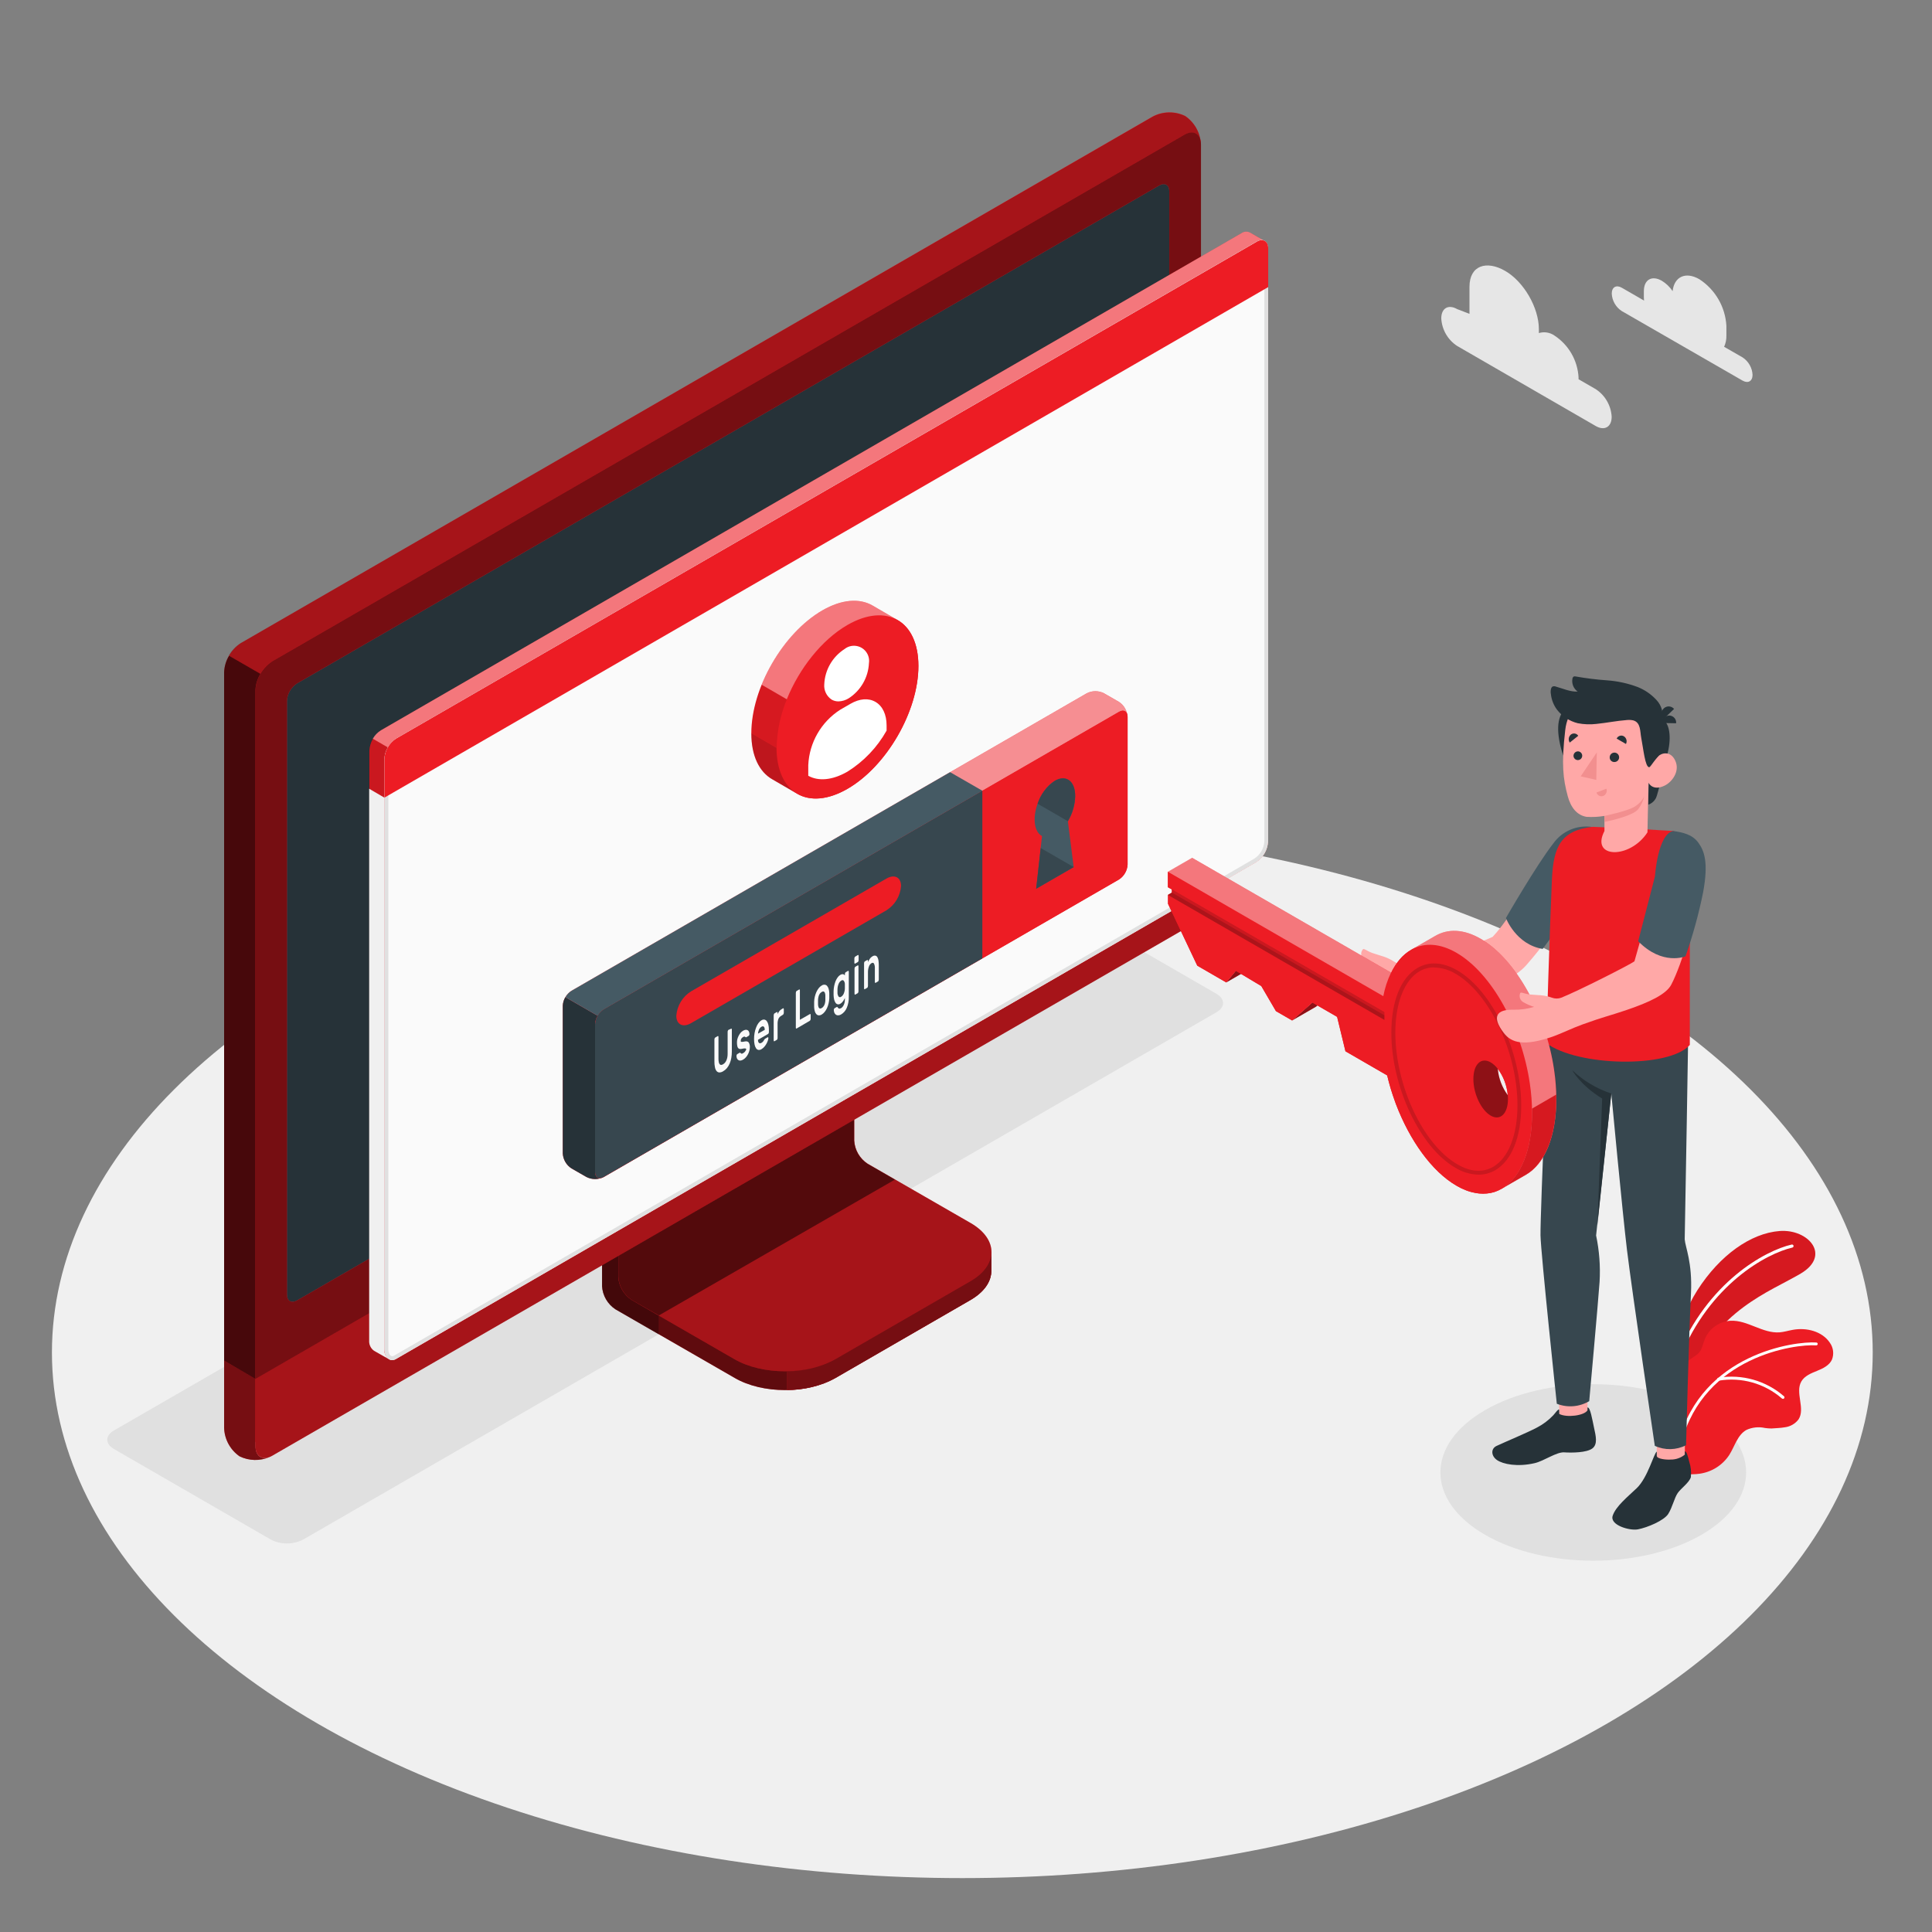 <svg viewBox="0 0 500 500" xmlns="http://www.w3.org/2000/svg" xmlns:xlink="http://www.w3.org/1999/xlink" overflow="hidden"><rect x="0" y="0" width="500" height="500" fill="#808080" stroke="none"/><g id="freepik--Floor--inject-151"><ellipse cx="249.05" cy="350.02" rx="235.61" ry="136.03" id="freepik--floor--inject-151" fill="#F0F0F0"/></g><g id="freepik--Shadow--inject-151"><path d="M384.36 397.22C368.91 388.3 368.91 373.84 384.36 364.92 399.81 356 424.86 356 440.31 364.92 455.76 373.84 455.76 388.3 440.31 397.22 424.86 406.14 399.81 406.14 384.36 397.22Z" id="freepik--shadow--inject-151" fill="#E0E0E0"/><path d="M70.12 398.46 29.48 375C27.19 373.68 27.19 371.53 29.48 370.21L265.87 233.73C268.476 232.41 271.554 232.41 274.16 233.73L314.81 257.19C317.1 258.51 317.1 260.66 314.81 261.98L78.42 398.46C75.811 399.781 72.729 399.781 70.12 398.46Z" id="freepik--shadow--inject-151" fill="#E0E0E0"/></g><g id="freepik--Device--inject-151"><g id="freepik--device--inject-151"><path d="M216.2 356.64 251.14 336.44C254.74 334.36 256.54 331.64 256.54 328.91 256.54 326.18 256.54 324.05 256.54 324.05L220.3 303.61C218.247 302.282 216.953 300.052 216.82 297.61L216.82 254.52 155.82 289.78 155.82 332.85C155.963 335.289 157.254 337.515 159.3 338.85L190.14 356.61C197.32 360.8 209 360.8 216.2 356.64Z" fill="#ED1C24"/><g opacity="0.6"><path d="M216.2 356.64 251.14 336.44C254.74 334.36 256.54 331.64 256.54 328.91 256.54 326.18 256.54 324.05 256.54 324.05L220.3 303.61C218.247 302.282 216.953 300.052 216.82 297.61L216.82 254.52 155.82 289.78 155.82 332.85C155.963 335.289 157.254 337.515 159.3 338.85L190.14 356.61C197.32 360.8 209 360.8 216.2 356.64Z"/></g><path d="M170.45 340.48 170.45 345.32 159.27 338.87C157.224 337.536 155.936 335.308 155.8 332.87L155.8 289.78 167.42 283.07C167.66 286.02 167.92 289.07 168.17 292.07L160 296.77 160 330.42C160.131 332.862 161.425 335.093 163.48 336.42Z" opacity="0.3"/><path d="M160 330.43C160.139 332.87 161.431 335.098 163.48 336.43L190.1 351.77C197.3 355.92 208.98 355.93 216.19 351.77L251.19 331.57C258.4 327.41 258.4 320.67 251.19 316.51L224.55 301.17C222.506 299.834 221.219 297.607 221.08 295.17L221.08 261.51 160.08 296.77Z" fill="#ED1C24"/><path d="M160 330.43C160.139 332.87 161.431 335.098 163.48 336.43L190.1 351.77C197.3 355.92 208.98 355.93 216.19 351.77L251.19 331.57C258.4 327.41 258.4 320.67 251.19 316.51L224.55 301.17C222.506 299.834 221.219 297.607 221.08 295.17L221.08 261.51 160.08 296.77Z" opacity="0.3"/><path d="M231.6 305.28 231.6 305.28 224.51 301.19C222.466 299.854 221.179 297.627 221.04 295.19L221.04 261.51 160.04 296.77 160.04 330.43C160.179 332.87 161.471 335.098 163.52 336.43L170.52 340.43Z" opacity="0.5"/><path d="M256.55 324.06 256.55 328.92C256.55 331.65 254.74 334.36 251.15 336.45L216.15 356.64C212.32 358.685 208.042 359.746 203.7 359.73L203.7 354.89C208.042 354.906 212.32 353.845 216.15 351.8L251.15 331.59C254.74 329.52 256.55 326.79 256.55 324.06Z" fill="#ED1C24"/><path d="M256.55 324.06 256.55 328.92C256.55 331.65 254.74 334.36 251.15 336.45L216.15 356.64C212.32 358.685 208.042 359.746 203.7 359.73L203.7 354.89C208.042 354.906 212.32 353.845 216.15 351.8L251.15 331.59C254.74 329.52 256.55 326.79 256.55 324.06Z" opacity="0.5"/><path d="M62 372.26C64.674 373.552 67.803 373.496 70.43 372.11L306.43 235.86C308.996 234.186 310.612 231.39 310.78 228.33L310.78 37.41C310.688 34.433 309.18 31.679 306.72 30 304.049 28.707 300.92 28.766 298.3 30.16L62.3 166.45C59.742 168.135 58.144 170.941 58 174L58 364.89C58.09 367.842 59.574 370.576 62 372.26Z" fill="#ED1C24"/><path d="M70.46 372.1 306.46 235.85C309.03 234.179 310.647 231.381 310.81 228.32L310.81 37.41C310.81 34.64 308.86 33.51 306.46 34.9L70.46 171.15C67.892 172.823 66.276 175.62 66.11 178.68L66.11 369.59C66.11 372.36 68.06 373.49 70.46 372.1Z" fill="#ED1C24"/><path d="M70.46 372.1 306.46 235.85C309.03 234.179 310.647 231.381 310.81 228.32L310.81 37.41C310.81 34.64 308.86 33.51 306.46 34.9L70.46 171.15C67.892 172.823 66.276 175.62 66.11 178.68L66.11 369.59C66.11 372.36 68.06 373.49 70.46 372.1Z" opacity="0.5"/><path d="M69.82 377.06C67.315 378.153 64.458 378.095 62 376.9 59.569 375.212 58.084 372.469 58 369.51L58 352.13 66.15 356.85 66.15 374.23C66.1 376.76 67.71 377.91 69.82 377.06Z" fill="#ED1C24"/><path d="M69.82 377.06C67.315 378.153 64.458 378.095 62 376.9 59.569 375.212 58.084 372.469 58 369.51L58 352.13 66.15 356.85 66.15 374.23C66.1 376.76 67.71 377.91 69.82 377.06Z" opacity="0.5"/><path d="M66.1 356.85 66.1 374.23C66.1 377 68.1 378.12 70.45 376.74L306.45 240.49C309.006 238.824 310.62 236.045 310.8 233L310.8 215.54Z" fill="#ED1C24"/><path d="M66.11 356.81 66.11 374.23C66.11 377 68.11 378.12 70.46 376.74L306.46 240.49C309.012 238.822 310.622 236.043 310.8 233L310.8 215.54Z" opacity="0.3"/><path d="M74.26 335 74.26 181.39C74.354 179.554 75.321 177.875 76.86 176.87L300 48C301.44 47.17 302.61 47.84 302.61 49.5L302.61 203.19C302.512 205.027 301.542 206.707 300 207.71L76.87 336.55C75.43 337.38 74.26 336.7 74.26 335Z" fill="#ED1C24"/><path d="M74.26 335 74.26 181.39C74.354 179.554 75.321 177.875 76.86 176.87L300 48C301.44 47.17 302.61 47.84 302.61 49.5L302.61 203.19C302.512 205.027 301.542 206.707 300 207.71L76.87 336.55C75.43 337.38 74.26 336.7 74.26 335Z" fill="#263238"/><path d="M188.45 291.73C186.041 293.297 184.525 295.92 184.37 298.79 184.37 301.39 186.2 302.45 188.45 301.15 190.862 299.581 192.378 296.953 192.53 294.08 192.53 291.48 190.7 290.43 188.45 291.73Z" fill="#ED1C24"/><path d="M67.39 174.38C66.615 175.683 66.172 177.156 66.1 178.67L66.1 356.85 58 352.13 58 174C58.053 172.481 58.493 171.001 59.28 169.7Z" opacity="0.7"/><path d="M310.76 36.69C310.45 34.45 308.64 33.69 306.45 34.9L70.45 171.15C69.17 171.95 68.114 173.061 67.38 174.38L59.22 169.67C59.959 168.352 61.018 167.241 62.3 166.44L298.3 30.2C300.924 28.806 304.055 28.747 306.73 30.04 308.973 31.568 310.443 33.994 310.76 36.69Z" opacity="0.3"/></g></g><g id="freepik--Window--inject-151"><g id="freepik--window--inject-151"><g id="freepik--window--inject-151"><g id="freepik--window--inject-151"><path d="M323.49 60.19C322.776 59.831 321.922 59.897 321.27 60.36L98.59 189C96.808 190.179 95.694 192.136 95.59 194.27L95.59 346.94C95.526 347.988 96.016 348.993 96.88 349.59 97.37 349.86 99.99 351.38 100.77 351.8 101.332 352.086 102.004 352.048 102.53 351.7L325.16 223.06C326.942 221.881 328.056 219.924 328.16 217.79L328.16 64.33C328.251 63.539 327.887 62.765 327.22 62.33 326.72 62 324.05 60.52 323.49 60.19Z" fill="#ED1C24"/><path d="M102.48 191.16 325.17 62.57C326.85 61.57 328.17 62.39 328.17 64.33L328.17 217.79C328.066 219.924 326.952 221.881 325.17 223.06L102.48 351.7C100.8 352.7 99.48 351.09 99.48 349.15L99.48 196.43C99.587 194.297 100.7 192.341 102.48 191.16Z" fill="#FAFAFA"/><path d="M326.53 63.15 326.53 63.15C327.12 63.15 327.21 63.89 327.21 64.33L327.21 217.79C327.101 219.577 326.156 221.207 324.66 222.19L102 350.83C101.851 350.927 101.678 350.982 101.5 350.99 100.94 350.99 100.5 350.13 100.5 349.15L100.5 196.43C100.598 194.645 101.522 193.007 103 192L325.67 63.43C325.928 63.264 326.224 63.167 326.53 63.15M326.53 62.15C326.048 62.17 325.58 62.315 325.17 62.57L102.48 191.16C100.7 192.341 99.587 194.297 99.48 196.43L99.48 349.15C99.48 350.69 100.34 351.99 101.48 351.99 101.833 351.983 102.178 351.883 102.48 351.7L325.16 223.06C326.942 221.881 328.056 219.924 328.16 217.79L328.16 64.33C328.16 62.95 327.48 62.15 326.48 62.15Z" fill="#E0E0E0"/><path d="M96.82 349.59C97.15 349.76 99.52 351.11 100.56 351.71 99.803 351.082 99.387 350.132 99.44 349.15L99.44 206.4 95.54 204.12 95.54 346.94C95.474 347.986 95.96 348.991 96.82 349.59Z" fill="#F0F0F0"/><path d="M328.21 64.3C328.21 62.38 326.84 61.6 325.21 62.57L102.48 191.16C100.7 192.341 99.587 194.297 99.48 196.43L99.48 206.43 328.21 74.3Z" fill="#ED1C24"/><g opacity="0.4"><path d="M325.17 62.57 102.48 191.15C101.586 191.714 100.85 192.495 100.34 193.42L96.47 191.17C96.979 190.277 97.709 189.53 98.59 189L321.27 60.36C321.92 59.894 322.774 59.824 323.49 60.18 324.03 60.52 326.56 61.95 327.21 62.3 326.527 62.047 325.763 62.148 325.17 62.57Z" fill="#FFFFFF"/></g><path d="M95.54 204.13 95.54 194.22C95.581 193.14 95.901 192.089 96.47 191.17L100.35 193.41C99.79 194.313 99.476 195.348 99.44 196.41L99.44 206.41Z" opacity="0.15"/></g></g><path d="M281.25 179.42 147.88 256.42C146.565 257.274 145.736 258.704 145.65 260.27L145.65 298.51C145.736 300.076 146.564 301.506 147.88 302.36L151.77 304.6C153.172 305.309 154.828 305.309 156.23 304.6L289.58 227.6C290.896 226.742 291.724 225.308 291.81 223.74L291.81 185.49C291.724 183.924 290.895 182.494 289.58 181.64L285.68 179.4C284.284 178.702 282.64 178.71 281.25 179.42Z" fill="#ED1C24"/><path d="M291.81 185.15C291.65 184 290.72 183.58 289.6 184.23L156.23 261.23C155.572 261.639 155.031 262.211 154.66 262.89L146.31 258.07C146.684 257.401 147.221 256.837 147.87 256.43L281.25 179.43C282.648 178.719 284.302 178.719 285.7 179.43L289.6 181.67C290.803 182.458 291.608 183.726 291.81 185.15Z" fill="#FFFFFF" opacity="0.5"/><path d="M155.85 304.79C154.529 305.31 153.05 305.245 151.78 304.61L147.88 302.37C146.567 301.514 145.739 300.085 145.65 298.52L145.65 260.28C145.68 259.499 145.907 258.739 146.31 258.07L154.66 262.89C154.254 263.551 154.027 264.305 154 265.08L154 303.33C154 304.6 154.8 305.19 155.85 304.79Z" fill="#263238"/><path d="M156.23 261.23 289.6 184.23C290.83 183.52 291.83 184.09 291.83 185.51L291.83 223.76C291.744 225.328 290.916 226.762 289.6 227.62L156.25 304.62C155.02 305.33 154.02 304.75 154.02 303.33L154.02 265.09C154.101 263.525 154.922 262.092 156.23 261.23Z" fill="#ED1C24"/><path d="M245.89 199.84 147.89 256.43C147.241 256.837 146.704 257.401 146.33 258.07L154.68 262.89C155.051 262.211 155.592 261.639 156.25 261.23L254.25 204.65Z" fill="#455A64"/><path d="M254.23 204.65 156.23 261.23C154.914 262.088 154.086 263.522 154 265.09L154 303.32C154 304.74 155 305.32 156.23 304.61L254.23 248.03Z" fill="#37474F"/><path d="M178.83 256.57 229.4 227.38C231.49 226.17 233.19 227.03 233.19 229.3 233 231.886 231.589 234.226 229.39 235.6L178.83 264.8C176.74 266.01 175.03 265.15 175.03 262.88 175.221 260.292 176.632 257.949 178.83 256.57Z" fill="#ED1C24"/><path d="M189.19 266.24C189.227 266.199 189.29 266.195 189.331 266.231 189.334 266.234 189.337 266.237 189.34 266.24 189.385 266.308 189.406 266.389 189.4 266.47L189.4 272.16C189.401 272.71 189.354 273.258 189.26 273.8 189.177 274.295 189.036 274.778 188.84 275.24 188.661 275.663 188.425 276.06 188.14 276.42 187.859 276.754 187.52 277.035 187.14 277.25 186.842 277.444 186.495 277.548 186.14 277.55 185.866 277.528 185.612 277.394 185.44 277.18 185.221 276.886 185.076 276.543 185.02 276.18 184.924 275.696 184.881 275.203 184.89 274.71L184.89 269.01C184.89 268.91 184.91 268.811 184.95 268.72 184.975 268.638 185.028 268.567 185.1 268.52L185.73 268.15C185.772 268.111 185.838 268.111 185.88 268.15 185.926 268.217 185.947 268.299 185.94 268.38L185.94 274C185.932 274.309 185.963 274.618 186.03 274.92 186.058 275.113 186.141 275.294 186.27 275.44 186.361 275.549 186.498 275.608 186.64 275.6 186.811 275.589 186.976 275.534 187.12 275.44 187.298 275.334 187.46 275.202 187.6 275.05 187.756 274.87 187.884 274.668 187.98 274.45 188.093 274.193 188.177 273.925 188.23 273.65 188.288 273.32 188.315 272.985 188.31 272.65L188.31 267.02C188.313 266.92 188.337 266.821 188.38 266.73 188.405 266.648 188.458 266.577 188.53 266.53Z" fill="#FAFAFA"/><path d="M193.11 271.62C193.115 271.547 193.098 271.473 193.06 271.41 193.012 271.357 192.941 271.331 192.87 271.34 192.747 271.323 192.623 271.323 192.5 271.34L191.92 271.45C191.733 271.497 191.537 271.497 191.35 271.45 191.203 271.403 191.076 271.308 190.99 271.18 190.892 271.018 190.828 270.838 190.8 270.65 190.702 270.114 190.702 269.566 190.8 269.03 190.875 268.723 190.982 268.425 191.12 268.14 191.257 267.856 191.425 267.588 191.62 267.34 191.809 267.104 192.04 266.904 192.3 266.75 192.51 266.622 192.746 266.54 192.99 266.51 193.167 266.492 193.346 266.53 193.5 266.62 193.647 266.709 193.762 266.842 193.83 267 193.911 267.187 193.955 267.387 193.96 267.59 193.97 267.691 193.949 267.792 193.9 267.88 193.875 267.962 193.822 268.033 193.75 268.08L193.15 268.43C193.094 268.462 193.026 268.462 192.97 268.43L192.84 268.33C192.788 268.289 192.726 268.265 192.66 268.26 192.531 268.274 192.408 268.319 192.3 268.39 192.143 268.485 192.004 268.607 191.89 268.75 191.769 268.907 191.705 269.101 191.71 269.3 191.696 269.376 191.696 269.454 191.71 269.53 191.749 269.587 191.811 269.624 191.88 269.63 191.989 269.648 192.101 269.648 192.21 269.63L192.77 269.53C193.24 269.44 193.56 269.53 193.77 269.79 193.991 270.161 194.092 270.59 194.06 271.02 194.057 271.317 194.017 271.613 193.94 271.9 193.861 272.212 193.747 272.514 193.6 272.8 193.453 273.096 193.268 273.372 193.05 273.62 192.843 273.863 192.596 274.069 192.32 274.23 192.1 274.371 191.85 274.456 191.59 274.48 191.402 274.487 191.217 274.434 191.06 274.33 190.906 274.225 190.787 274.075 190.72 273.9 190.639 273.71 190.598 273.506 190.6 273.3 190.591 273.196 190.612 273.092 190.66 273 190.685 272.918 190.738 272.847 190.81 272.8L191.41 272.45C191.49 272.45 191.55 272.4 191.59 272.45L191.72 272.59C191.774 272.65 191.849 272.686 191.93 272.69 192.071 272.691 192.208 272.645 192.32 272.56 192.501 272.458 192.663 272.326 192.8 272.17 192.868 272.088 192.925 271.997 192.97 271.9 193.041 271.821 193.089 271.724 193.11 271.62Z" fill="#FAFAFA"/><path d="M195.15 268.91C195.148 268.391 195.192 267.872 195.28 267.36 195.363 266.878 195.494 266.406 195.67 265.95 195.817 265.541 196.019 265.154 196.27 264.8 196.48 264.495 196.752 264.24 197.07 264.05 197.302 263.894 197.585 263.833 197.86 263.88 198.104 263.937 198.318 264.083 198.46 264.29 198.648 264.561 198.781 264.867 198.85 265.19 198.946 265.61 198.993 266.039 198.99 266.47L198.99 267.09C198.993 267.194 198.969 267.298 198.92 267.39 198.895 267.472 198.842 267.543 198.77 267.59L196.17 269.1C196.164 269.276 196.187 269.452 196.24 269.62 196.279 269.733 196.348 269.834 196.44 269.91 196.522 269.975 196.625 270.007 196.73 270 196.851 269.986 196.967 269.945 197.07 269.88 197.221 269.798 197.357 269.69 197.47 269.56 197.572 269.445 197.66 269.317 197.73 269.18 197.773 269.101 197.819 269.024 197.87 268.95 197.913 268.899 197.964 268.855 198.02 268.82L198.64 268.46C198.684 268.425 198.746 268.425 198.79 268.46 198.843 268.524 198.865 268.608 198.85 268.69 198.839 268.885 198.799 269.077 198.73 269.26 198.644 269.537 198.53 269.805 198.39 270.06 198.234 270.353 198.046 270.628 197.83 270.88 197.615 271.138 197.358 271.357 197.07 271.53 196.834 271.685 196.551 271.752 196.27 271.72 196.024 271.661 195.81 271.511 195.67 271.3 195.473 270.997 195.34 270.656 195.28 270.3 195.189 269.842 195.146 269.377 195.15 268.91ZM197.07 265.72C196.916 265.803 196.783 265.919 196.68 266.06 196.569 266.2 196.478 266.355 196.41 266.52 196.34 266.685 196.283 266.856 196.24 267.03 196.205 267.188 196.181 267.348 196.17 267.51L197.93 266.51C197.92 266.372 197.9 266.235 197.87 266.1 197.855 265.979 197.806 265.865 197.73 265.77 197.67 265.683 197.575 265.625 197.47 265.61 197.328 265.598 197.186 265.637 197.07 265.72Z" fill="#FAFAFA"/><path d="M202.13 262.93C201.827 263.103 201.588 263.37 201.45 263.69 201.294 264.112 201.223 264.561 201.24 265.01L201.24 268.62C201.241 268.723 201.221 268.825 201.18 268.92 201.156 269.002 201.102 269.073 201.03 269.12L200.44 269.46C200.403 269.501 200.34 269.505 200.299 269.469 200.296 269.466 200.293 269.463 200.29 269.46 200.245 269.392 200.224 269.311 200.23 269.23L200.23 262.76C200.231 262.657 200.251 262.555 200.29 262.46 200.318 262.379 200.37 262.309 200.44 262.26L201.03 261.92C201.072 261.881 201.138 261.881 201.18 261.92 201.226 261.983 201.248 262.062 201.24 262.14L201.24 262.46C201.359 262.192 201.507 261.937 201.68 261.7 201.838 261.481 202.043 261.3 202.28 261.17L202.64 260.96C202.679 260.922 202.741 260.922 202.78 260.96 202.828 261.027 202.853 261.108 202.85 261.19L202.85 262.1C202.848 262.204 202.824 262.306 202.78 262.4 202.755 262.479 202.706 262.549 202.64 262.6Z" fill="#FAFAFA"/><path d="M209.59 262.45C209.627 262.409 209.69 262.405 209.731 262.441 209.734 262.444 209.737 262.447 209.74 262.45 209.785 262.518 209.806 262.599 209.8 262.68L209.8 263.68C209.799 263.783 209.779 263.885 209.74 263.98 209.706 264.054 209.654 264.119 209.59 264.17L206.17 266.17C206.128 266.209 206.062 266.209 206.02 266.17 205.975 266.106 205.954 266.028 205.96 265.95L205.96 256.95C205.961 256.847 205.981 256.745 206.02 256.65 206.048 256.572 206.101 256.505 206.17 256.46L206.8 256.09C206.842 256.051 206.908 256.051 206.95 256.09 206.995 256.154 207.016 256.232 207.01 256.31L207.01 263.92Z" fill="#FAFAFA"/><path d="M212.66 255.05C212.885 254.894 213.157 254.82 213.43 254.84 213.664 254.858 213.882 254.966 214.04 255.14 214.226 255.354 214.363 255.607 214.44 255.88 214.547 256.234 214.607 256.6 214.62 256.97 214.62 257.05 214.62 257.16 214.62 257.29L214.62 258.06C214.62 258.18 214.62 258.29 214.62 258.38 214.6 258.815 214.54 259.247 214.44 259.67 214.348 260.082 214.214 260.485 214.04 260.87 213.882 261.229 213.676 261.565 213.43 261.87 213.219 262.146 212.958 262.381 212.66 262.56 212.429 262.71 212.156 262.784 211.88 262.77 211.649 262.75 211.435 262.643 211.28 262.47 211.088 262.264 210.951 262.013 210.88 261.74 210.773 261.386 210.713 261.02 210.7 260.65 210.7 260.57 210.7 260.47 210.7 260.34L210.7 259.57C210.7 259.44 210.7 259.33 210.7 259.25 210.712 258.812 210.769 258.376 210.87 257.95 210.967 257.534 211.105 257.129 211.28 256.74 211.439 256.384 211.64 256.048 211.88 255.74 212.092 255.461 212.357 255.226 212.66 255.05ZM213.6 257.63C213.6 257.409 213.562 257.189 213.49 256.98 213.453 256.853 213.376 256.74 213.27 256.66 213.185 256.603 213.082 256.578 212.98 256.59 212.866 256.612 212.757 256.656 212.66 256.72 212.542 256.784 212.435 256.865 212.34 256.96 212.225 257.079 212.128 257.214 212.05 257.36 211.95 257.542 211.875 257.737 211.83 257.94 211.764 258.195 211.724 258.457 211.71 258.72 211.71 258.8 211.71 258.89 211.71 259L211.71 259.71C211.71 259.82 211.71 259.91 211.71 259.97 211.719 260.191 211.76 260.41 211.83 260.62 211.867 260.748 211.944 260.86 212.05 260.94 212.134 261 212.239 261.021 212.34 261 212.453 260.981 212.562 260.94 212.66 260.88 212.776 260.813 212.883 260.733 212.98 260.64 213.092 260.518 213.189 260.384 213.27 260.24 213.366 260.056 213.44 259.861 213.49 259.66 213.555 259.405 213.592 259.143 213.6 258.88 213.606 258.787 213.606 258.693 213.6 258.6L213.6 257.9C213.606 257.81 213.606 257.72 213.6 257.63Z" fill="#FAFAFA"/><path d="M217.68 260.9C217.808 260.822 217.923 260.724 218.02 260.61 218.14 260.469 218.244 260.315 218.33 260.15 218.429 259.949 218.506 259.738 218.56 259.52 218.621 259.275 218.652 259.023 218.65 258.77L218.65 258.26C218.65 258.36 218.55 258.48 218.48 258.62 218.411 258.766 218.331 258.907 218.24 259.04 218.136 259.181 218.022 259.314 217.9 259.44 217.775 259.572 217.63 259.683 217.47 259.77 217.262 259.912 217.006 259.962 216.76 259.91 216.538 259.84 216.347 259.695 216.22 259.5 216.057 259.242 215.939 258.958 215.87 258.66 215.785 258.282 215.738 257.897 215.73 257.51 215.73 257.38 215.73 257.22 215.73 257.03 215.73 256.84 215.73 256.68 215.73 256.54 215.742 256.1 215.789 255.662 215.87 255.23 215.952 254.804 216.069 254.386 216.22 253.98 216.361 253.627 216.543 253.292 216.76 252.98 216.944 252.704 217.187 252.472 217.47 252.3 217.603 252.22 217.748 252.163 217.9 252.13 218.012 252.109 218.128 252.109 218.24 252.13 218.329 252.155 218.411 252.199 218.48 252.26 218.544 252.309 218.601 252.366 218.65 252.43L218.65 252.11C218.651 252.007 218.671 251.905 218.71 251.81 218.738 251.732 218.791 251.665 218.86 251.62L219.45 251.27C219.492 251.231 219.558 251.231 219.6 251.27 219.648 251.337 219.673 251.418 219.67 251.5L219.67 258C219.697 258.974 219.516 259.942 219.14 260.84 218.845 261.546 218.334 262.141 217.68 262.54 217.457 262.678 217.202 262.758 216.94 262.77 216.733 262.783 216.526 262.73 216.35 262.62 216.181 262.493 216.044 262.329 215.95 262.14 215.852 261.912 215.798 261.668 215.79 261.42 215.781 261.316 215.801 261.212 215.85 261.12 215.874 261.038 215.928 260.967 216 260.92L216.53 260.62C216.579 260.568 216.661 260.565 216.714 260.614 216.716 260.616 216.718 260.618 216.72 260.62 216.769 260.672 216.813 260.729 216.85 260.79 216.911 260.897 217.011 260.976 217.13 261.01 217.25 261.1 217.43 261 217.68 260.9ZM216.74 256.05C216.74 256.317 216.74 256.577 216.74 256.83 216.711 257.229 216.825 257.626 217.06 257.95 217.244 258.109 217.516 258.109 217.7 257.95 217.99 257.761 218.217 257.489 218.35 257.17 218.532 256.753 218.634 256.305 218.65 255.85 218.65 255.7 218.65 255.52 218.65 255.31 218.65 255.1 218.65 254.92 218.65 254.79 218.67 254.432 218.564 254.078 218.35 253.79 218.166 253.621 217.884 253.621 217.7 253.79 217.415 253.978 217.193 254.246 217.06 254.56 216.855 255.03 216.746 255.537 216.74 256.05Z" fill="#FAFAFA"/><path d="M222 247.17C222.041 247.136 222.099 247.136 222.14 247.17 222.192 247.235 222.217 247.317 222.21 247.4L222.21 248.49C222.211 248.594 222.187 248.697 222.14 248.79 222.112 248.865 222.063 248.931 222 248.98L221.33 249.37C221.293 249.411 221.23 249.415 221.189 249.379 221.186 249.376 221.183 249.373 221.18 249.37 221.127 249.31 221.102 249.23 221.11 249.15L221.11 248.06C221.109 247.956 221.133 247.853 221.18 247.76 221.208 247.682 221.261 247.615 221.33 247.57ZM222.17 256.56C222.17 256.66 222.15 256.759 222.11 256.85 222.078 256.929 222.026 256.997 221.96 257.05L221.36 257.39C221.329 257.429 221.272 257.435 221.233 257.403 221.228 257.399 221.224 257.395 221.22 257.39 221.168 257.325 221.143 257.243 221.15 257.16L221.15 250.69C221.149 250.586 221.173 250.483 221.22 250.39 221.248 250.312 221.297 250.243 221.36 250.19L221.96 249.85C222.002 249.811 222.068 249.811 222.11 249.85 222.155 249.914 222.176 249.992 222.17 250.07Z" fill="#FAFAFA"/><path d="M227.43 253.51C227.429 253.613 227.409 253.715 227.37 253.81 227.342 253.888 227.289 253.955 227.22 254L226.62 254.35C226.581 254.388 226.519 254.388 226.48 254.35 226.428 254.285 226.403 254.203 226.41 254.12L226.41 250.6C226.441 250.185 226.365 249.768 226.19 249.39 226.05 249.14 225.83 249.1 225.52 249.28 225.211 249.488 224.982 249.795 224.87 250.15 224.703 250.622 224.622 251.12 224.63 251.62L224.63 255.15C224.629 255.253 224.609 255.355 224.57 255.45 224.546 255.532 224.492 255.603 224.42 255.65L223.83 255.99C223.793 256.031 223.73 256.035 223.689 255.999 223.686 255.996 223.683 255.993 223.68 255.99 223.634 255.927 223.612 255.848 223.62 255.77L223.62 249.3C223.619 249.197 223.639 249.095 223.68 249 223.704 248.918 223.758 248.847 223.83 248.8L224.42 248.46C224.457 248.419 224.52 248.415 224.561 248.451 224.564 248.454 224.567 248.457 224.57 248.46 224.615 248.528 224.636 248.609 224.63 248.69L224.63 249C224.762 248.695 224.922 248.404 225.11 248.13 225.275 247.878 225.498 247.668 225.76 247.52 225.988 247.354 226.271 247.282 226.55 247.32 226.774 247.376 226.963 247.525 227.07 247.73 227.215 248.001 227.31 248.295 227.35 248.6 227.403 248.998 227.43 249.399 227.43 249.8Z" fill="#FAFAFA"/><path d="M277.87 224.4 268.16 230 269.67 216.38C268.5 215.76 267.76 214.25 267.76 212.08 267.76 208.21 270.12 203.72 273.02 202.08 275.92 200.44 278.27 202.18 278.27 206.08 278.21 208.375 277.555 210.614 276.37 212.58Z" fill="#455A64"/><path d="M277.88 224.4 269.33 219.47 268.16 230.01 277.88 224.4Z" fill="#37474F"/><path d="M273 202.05C270.885 203.479 269.309 205.573 268.52 208L276.35 212.52 276.35 212.52C277.535 210.554 278.19 208.315 278.25 206.02 278.27 202.15 275.92 200.38 273 202.05Z" fill="#37474F"/><path d="M225.8 156.7C222.47 154.78 217.88 155.05 212.8 157.98 202.66 163.84 194.44 178.07 194.44 189.78 194.44 195.66 196.52 199.78 199.86 201.68L206.33 205.44C209.65 207.36 214.24 207.08 219.33 204.15 229.47 198.3 237.69 184.06 237.69 172.35 237.69 166.5 235.63 162.35 232.31 160.48" fill="#ED1C24"/><path d="M219.32 161.75C209.18 167.61 200.96 181.85 200.96 193.55 200.96 205.25 209.18 210.01 219.32 204.15 229.46 198.29 237.69 184.06 237.68 172.35 237.67 160.64 229.45 155.9 219.32 161.75Z" fill="#ED1C24"/><path d="M229.45 187.73 229.45 189.07C227.021 193.406 223.537 197.059 219.32 199.69 215.37 201.96 211.8 202.21 209.18 200.76L209.18 198C209.452 192.173 212.531 186.84 217.44 183.69L220.11 182.15C222.47 180.79 224.77 180.61 226.57 181.66 228.37 182.71 229.45 184.92 229.45 187.73Z" fill="#ED1C24"/><path d="M225.8 156.7 232.3 160.48C228.98 158.55 224.39 158.82 219.3 161.75 212.66 165.59 206.84 173.02 203.62 180.98L197.11 177.21C200.34 169.21 206.11 161.82 212.79 157.98 217.89 155.06 222.48 154.78 225.8 156.7Z" fill="#FFFFFF" opacity="0.4"/><path d="M206.1 205.29 199.87 201.68C196.53 199.78 194.45 195.68 194.45 189.78L200.96 193.56C201 199.26 202.92 203.32 206.1 205.29Z" opacity="0.2"/><path d="M197.13 177.21 203.64 180.98C201.972 184.965 201.076 189.231 201 193.55L201 193.55 194.49 189.77C194.57 185.454 195.466 181.193 197.13 177.21Z" opacity="0.1"/><path d="M217 181.52C216.38 181.527 215.769 181.368 215.23 181.06 213.907 180.178 213.174 178.643 213.32 177.06 213.492 173.363 215.445 169.979 218.56 167.98L218.56 167.98C220.252 166.629 222.718 166.906 224.069 168.598 224.753 169.454 225.047 170.557 224.88 171.64 224.705 175.336 222.752 178.719 219.64 180.72 218.846 181.215 217.935 181.492 217 181.52Z" fill="#FFFFFF"/><path d="M226.57 181.65C224.77 180.6 222.47 180.78 220.11 182.14L217.44 183.68C212.528 186.832 209.449 192.17 209.18 198L209.18 200.77C211.8 202.22 215.37 201.97 219.32 199.7 223.537 197.069 227.021 193.416 229.45 189.08L229.45 187.74C229.45 184.92 228.41 182.71 226.57 181.65Z" fill="#FFFFFF"/></g></g><g id="freepik--Plants--inject-151"><g id="freepik--plants--inject-151"><path d="M432.15 354.65C432.15 354.65 433.48 342.97 439.29 333.9 445.1 324.83 453.08 319.18 460.53 318.59 467.98 318 474 324.86 466.03 329.59 458.06 334.32 443.9 339.1 437.38 356.7Z" fill="#ED1C24"/><path d="M432.15 354.65C432.15 354.65 433.48 342.97 439.29 333.9 445.1 324.83 453.08 319.18 460.53 318.59 467.98 318 474 324.86 466.03 329.59 458.06 334.32 443.9 339.1 437.38 356.7Z" opacity="0.1"/><path d="M434.34 351.61 434.26 351.61C434.056 351.527 433.958 351.294 434.04 351.09 441.9 331.74 456.86 323.65 463.68 322.09 463.895 322.04 464.11 322.175 464.16 322.39 464.21 322.605 464.075 322.82 463.86 322.87 457.18 324.41 442.51 332.35 434.78 351.4 434.701 351.564 434.518 351.652 434.34 351.61Z" fill="#FFFFFF"/><path d="M474.12 351.84C473.45 353.36 471.79 354.16 470.25 354.78 468.71 355.4 467.03 356.07 466.19 357.51 464.51 360.41 467.27 364.51 465.47 367.32 464.614 368.463 463.328 369.207 461.91 369.38 460.76 369.59 459.59 369.59 458.43 369.69 457.874 369.683 457.32 369.639 456.77 369.56 455.154 369.199 453.464 369.379 451.96 370.07 449.65 371.37 448.96 374.28 447.54 376.53 445.784 379.211 442.947 380.993 439.77 381.41 438.77 381.54 436.77 381.73 435.77 381.14 435.692 381.102 435.618 381.055 435.55 381L435.55 381C435.4 380.84 435.22 380.63 435.14 380.52 435.135 380.497 435.135 380.473 435.14 380.45 434.73 378.94 435.4 377.38 435.43 375.82L435.43 375.54C435.36 373.73 435.31 371.93 435.27 370.13 435.183 366.797 435.15 363.463 435.17 360.13 435.17 357.97 434.93 355.61 435.85 353.58 436.85 351.34 439.37 351.29 440.32 349.1 440.7 348.22 440.9 347.29 441.27 346.4 442.436 343.762 444.972 341.993 447.85 341.81 452.24 341.59 456.17 345.14 460.56 344.81 461.69 344.72 462.8 344.37 463.92 344.17 467.47 343.5 471.58 344.51 473.58 347.52 474.471 348.779 474.674 350.4 474.12 351.84Z" fill="#ED1C24"/><path d="M434.7 373.52 434.7 373.52C434.503 373.462 434.388 373.258 434.44 373.06 440.5 350.32 464.44 347.06 470.07 347.44 470.274 347.45 470.431 347.624 470.421 347.828 470.421 347.832 470.42 347.836 470.42 347.84 470.399 348.042 470.223 348.192 470.02 348.18 464.53 347.79 441.09 351 435.16 373.26 435.102 373.457 434.898 373.572 434.7 373.52Z" fill="#FFFFFF"/><path d="M461.33 362C461.254 361.989 461.184 361.954 461.13 361.9 456.649 358.016 450.669 356.333 444.82 357.31 444.618 357.329 444.436 357.19 444.4 356.99 444.37 356.786 444.507 356.596 444.71 356.56 450.811 355.545 457.046 357.309 461.71 361.37 461.856 361.513 461.859 361.747 461.717 361.893 461.715 361.896 461.712 361.898 461.71 361.9 461.617 362.011 461.465 362.051 461.33 362Z" fill="#FFFFFF"/></g></g><g id="freepik--Clouds--inject-151"><g id="freepik--clouds--inject-151"><path d="M377.12 80 380.3 81.22 380.3 74.22C380.3 68.66 384.73 67.33 389.54 70.11L389.54 70.11C394.36 72.89 398.26 79.64 398.26 85.2L398.26 86.2C399.618 85.785 401.091 86.013 402.26 86.82L402.26 86.82C405.965 89.236 408.294 93.274 408.53 97.69L408.53 98.15 412.97 100.71C415.406 102.3 416.94 104.955 417.1 107.86 417.1 110.5 415.25 111.57 412.97 110.25L377.12 89.54C374.682 87.953 373.15 85.295 373 82.39 373 79.76 374.83 78.69 377.12 80Z" fill="#E6E6E6"/><path d="M419.71 74.46 425.48 77.79C425.448 77.538 425.432 77.284 425.43 77.03L425.43 75.36C425.43 72.36 427.51 71.18 430.09 72.67 431.199 73.349 432.147 74.26 432.87 75.34 433.29 71.6 436.23 70.21 439.79 72.26 443.916 74.945 446.516 79.435 446.79 84.35L446.79 86.85C446.816 87.849 446.614 88.841 446.2 89.75L451 92.51C452.517 93.516 453.467 95.182 453.56 97 453.56 98.65 452.4 99.32 450.97 98.5L419.71 80.5C418.176 79.501 417.214 77.828 417.12 76 417.12 74.31 418.28 73.64 419.71 74.46Z" fill="#E6E6E6"/></g></g><g id="freepik--Character--inject-151"><g id="freepik--character--inject-151"><path d="M397.37 226.23C393.17 233.33 389.13 239.5 386.29 242.46 380.9 244.96 368.24 248.82 363.29 249.46 362.421 249.571 361.54 249.365 360.81 248.88 358.86 247.6 357.35 247.39 355.3 246.68 353.69 246.13 353.01 245.36 352.71 245.68 352.065 246.435 352.141 247.567 352.88 248.23 353.649 248.961 354.502 249.599 355.42 250.13 353.224 250.675 350.934 250.716 348.72 250.25 344.43 249.12 342.41 251.18 345.31 255.84 346.31 257.5 350.43 260.17 358.71 259.45 361.664 259.291 364.606 258.957 367.52 258.45 375.46 256.75 384.29 255.11 389.72 253.45 391.74 252.656 393.548 251.403 395 249.79 404.13 239.38 407.16 231.96 411.16 225.22L410.82 214.22C404.34 214 400.88 220.29 397.37 226.23Z" fill="#FFA8A7"/><path d="M411.93 214C408.1 213.462 404.288 215.091 402.03 218.23 397.59 223.92 389.73 237.58 389.73 237.58 389.73 237.58 392.3 244.43 399.24 245.58L410.39 230.52C410.39 230.52 415.67 220.06 411.93 214Z" fill="#455A64"/><rect x="428.77" y="367.54" width="7.27" height="12.96" fill="#FFA8A7"/><path d="M410.84 366.85 403.58 367.11 403.21 353.39 410.84 353.13 410.84 366.85Z" fill="#FFA8A7"/><path d="M437.06 255.35C437.06 262.57 436 320.74 436 320.74 436.16 322.82 438 326.66 437.63 334.65 437.08 345.5 436.35 374.02 436.35 374.02 433.821 375.314 430.838 375.373 428.26 374.18 428.26 374.18 422.36 334.18 421.06 323.47 419.92 314.08 417 283 417 283L413.07 319.74C413.903 323.682 414.206 327.718 413.97 331.74 413.63 336.74 411.29 362.62 411.29 362.62 408.745 364.121 405.651 364.368 402.9 363.29 402.9 363.29 398.76 324.29 398.68 319.71 398.58 314.51 401.1 255.29 401.1 255.29Z" fill="#37474F"/><path d="M428.77 376.76 428.77 375.68C428.07 375.99 426.46 382.41 423.57 385.15 421.28 387.33 418.16 389.84 417.36 392.27 416.56 394.7 421.71 396.19 423.86 395.8 426.34 395.34 430.66 393.51 431.74 391.8 432.82 390.09 433.33 387.61 434.21 386.37 435.09 385.13 437.12 383.75 437.59 382.31 437.737 380.963 437.597 379.6 437.18 378.31 436.84 376.97 436.48 375.5 436.04 375.63L436.04 376.45C435.015 377.291 433.726 377.745 432.4 377.73 431.34 377.82 428.76 377.6 428.77 376.76Z" fill="#263238"/><path d="M403.5 364.77C403.12 364.77 402.81 365.34 401.98 366.28 400.746 367.578 399.302 368.66 397.71 369.48 394.99 370.9 389.71 373.08 387.3 374.21 385.8 374.91 385.87 376.79 387.42 377.86 388.97 378.93 392.7 379.7 397.18 378.66 399.62 378.09 402.8 375.74 404.82 375.87 406.84 376 410.59 375.96 412.08 374.87 413.57 373.78 412.97 371.52 412.55 369.57 412.09 367.43 411.55 364.1 410.84 364.25L410.84 365C409.97 366.38 405.46 366.94 403.54 365.93Z" fill="#263238"/><path d="M417 283C413.218 281.762 409.761 279.695 406.88 276.95 406.88 276.95 408.88 280.76 414.64 284.31L413.4 317.12Z" fill="#263238"/><path d="M433 215.06C433 215.06 439 216.44 438.57 227.28L437.32 244.53 437.32 270.43C431.98 276.49 408.32 276.05 400.17 269.95 400.17 269.95 401.09 239.3 401.64 227.5 402.03 219.12 403.96 214.9 412.2 213.98L422.33 214.42Z" fill="#ED1C24"/><path d="M425.36 192.54C425.504 198.613 420.698 203.654 414.625 203.798 414.596 203.799 414.568 203.8 414.54 203.8 408.54 203.8 405.02 198.62 403.72 192.54 401.32 181.41 408.56 181.27 414.54 181.27 420.639 181.396 425.483 186.441 425.36 192.54Z" fill="#263238"/><path d="M430.88 197.09C430.88 197.09 429.22 205.21 428.55 206.55 428.129 207.356 427.412 207.969 426.55 208.26L426.67 202.55Z" fill="#263238"/><path d="M428.79 185.46C428.79 185.46 429.98 185.16 431.25 187.14 432.33 188.83 432.58 192.63 430.88 197.14L427.75 197.52Z" fill="#263238"/><path d="M429.94 187.11 433.78 187.18C433.885 186.186 433.165 185.295 432.171 185.189 432.124 185.184 432.077 185.181 432.03 185.18 430.943 185.196 430.042 186.028 429.94 187.11Z" fill="#263238"/><path d="M430.41 186.2 433.25 183.47C432.596 182.699 431.441 182.604 430.671 183.258 430.632 183.29 430.595 183.324 430.56 183.36 429.779 184.124 429.714 185.358 430.41 186.2Z" fill="#263238"/><path d="M426.81 197.47C427.44 197.86 428.33 196.61 429.11 195.76 429.89 194.91 432.31 194.13 433.57 196.89 434.83 199.65 432.68 202.38 430.88 203.28 427.65 204.88 426.63 202.55 426.63 202.55L426.36 215.41C421.82 222.41 411.52 222.19 415.23 215.07L415.23 211.16C413.704 211.414 412.154 211.494 410.61 211.4 408.09 211 406.51 208.93 405.74 206.09 404.52 201.53 404.05 197.85 405.09 188.88 406.23 179.06 417.21 178.95 423.09 182.88 428.97 186.81 426.81 197.47 426.81 197.47Z" fill="#FFA8A7"/><path d="M413.13 187.35C415.75 187.09 418.34 186.55 420.97 186.35 421.537 186.281 422.112 186.308 422.67 186.43 424.67 186.98 424.43 189.32 424.75 190.95 425.3 193.77 425.75 198.54 426.81 198.56 427.13 198.56 428.33 196.49 429.11 195.75 429.539 195.112 429.781 194.368 429.81 193.6 430.01 192.44 430.11 191.25 430.2 190.07 430.28 189.07 430.38 188.07 430.38 187.07 430.426 185.94 430.335 184.808 430.11 183.7 429.859 182.757 429.378 181.891 428.71 181.18L428.51 180.96C427.192 179.582 425.592 178.504 423.82 177.8 421.27 176.845 418.596 176.262 415.88 176.07 413.168 175.878 410.467 175.544 407.79 175.07 407.637 175.025 407.473 175.025 407.32 175.07 407.099 175.192 406.956 175.418 406.94 175.67 406.716 176.938 407.241 178.222 408.29 178.97 406.48 179.11 404.4 178.17 402.66 177.69 402.376 177.569 402.054 177.569 401.77 177.69 401.595 177.812 401.471 177.993 401.42 178.2 401.293 178.67 401.276 179.162 401.37 179.64 401.529 181.087 402.067 182.467 402.93 183.64 404.278 185.395 406.182 186.639 408.33 187.17 409.911 187.475 411.53 187.536 413.13 187.35Z" fill="#263238"/><path d="M415.24 211.16C415.24 211.16 420.86 209.98 422.82 208.89 423.987 208.251 424.935 207.276 425.54 206.09 425.245 207.281 424.718 208.402 423.99 209.39 422.56 211.31 415.24 212.71 415.24 212.71Z" fill="#F28F8F"/><path d="M416.59 196C416.567 196.643 417.068 197.183 417.71 197.21 418.382 197.265 418.971 196.766 419.026 196.094 419.081 195.423 418.581 194.833 417.91 194.778 417.238 194.723 416.649 195.223 416.594 195.894 416.591 195.929 416.59 195.965 416.59 196Z" fill="#263238"/><path d="M418.39 191.15 420.8 192.54C421.164 191.829 420.92 190.958 420.24 190.54 419.604 190.183 418.8 190.409 418.443 191.045 418.424 191.079 418.406 191.114 418.39 191.15Z" fill="#263238"/><path d="M415.74 204.11 413.17 205.11C413.378 205.82 414.123 206.227 414.833 206.019 414.862 206.01 414.891 206.001 414.92 205.99 415.646 205.677 416.005 204.855 415.74 204.11Z" fill="#F28F8F"/><path d="M406.25 192.18 408.45 190.42C408.062 189.816 407.258 189.64 406.654 190.028 406.614 190.053 406.576 190.081 406.54 190.11 405.931 190.626 405.807 191.517 406.25 192.18Z" fill="#263238"/><path d="M407.22 195.67C407.27 196.292 407.814 196.756 408.436 196.706 409.059 196.657 409.523 196.112 409.473 195.49 409.426 194.904 408.938 194.452 408.35 194.45 407.704 194.471 407.198 195.012 407.22 195.658 407.22 195.662 407.22 195.666 407.22 195.67Z" fill="#263238"/><path d="M413.25 194.73 413.12 201.84 409.08 200.92 413.25 194.73Z" fill="#F28F8F"/><path d="M317.31 254.28 323.58 250.66 326.06 247.65 319.8 251.27 317.31 254.28" fill="#ED1C24"/><path d="M317.31 254.28 323.58 250.66 326.06 247.65 319.8 251.27 317.31 254.28" opacity="0.4"/><path d="M334.36 264.12 340.63 260.5 345.86 255.87 339.6 259.48 334.36 264.12" fill="#ED1C24"/><path d="M334.36 264.12 340.63 260.5 345.86 255.87 339.6 259.48 334.36 264.12" opacity="0.4"/><path d="M387.62 276.61C389.103 278.597 390 280.96 390.21 283.43 388.734 281.439 387.838 279.079 387.62 276.61ZM402.19 276.8C400.08 262.45 392.37 248.26 383.19 242.95 378.78 240.4 374.7 240.31 371.43 242.22L365.53 245.62 365.2 245.82C364.937 245.965 364.684 246.125 364.44 246.3 363.955 246.634 363.5 247.008 363.08 247.42L362.88 247.61C362.7 247.79 362.51 248 362.34 248.2 362.17 248.4 361.91 248.71 361.71 248.98 361.285 249.539 360.901 250.127 360.56 250.74 360.38 251.05 360.21 251.38 360.05 251.74L308.52 222 302.26 225.61 302.26 229.61 302.79 229.91 303.29 230.2 303.29 231 302.29 231.59 302.29 233.91 309.86 249.91 317.34 254.24 319.83 251.24 326.43 255.19 330.22 261.68 334.4 264.09 339.63 259.45 346.05 263.16 348.21 272.07 359 278.31C359.533 280.578 360.201 282.812 361 285 361.07 285.22 361.16 285.45 361.25 285.7 364.83 295.1 370.52 303.15 376.94 306.86 377.709 307.316 378.516 307.708 379.35 308.03 379.791 308.205 380.242 308.356 380.7 308.48 381.1 308.587 381.5 308.677 381.9 308.75 383.163 308.98 384.457 308.98 385.72 308.75L386.24 308.62C386.489 308.57 386.733 308.5 386.97 308.41L387.53 308.19C387.728 308.118 387.919 308.028 388.1 307.92 388.285 307.84 388.465 307.75 388.64 307.65L388.9 307.49C388.947 307.475 388.991 307.451 389.03 307.42 390.46 306.6 393.98 304.56 394.94 304.02 399.7 301.26 402.78 294.28 402.78 284.41 402.772 281.862 402.575 279.319 402.19 276.8Z" fill="#ED1C24"/><path d="M385.79 288.72C383.31 287.29 381.31 283.05 381.31 279.25 381.31 275.45 383.31 273.52 385.79 274.94 388.27 276.36 390.26 280.61 390.26 284.42 390.26 288.23 388.26 290.15 385.79 288.72ZM395.92 280.41C393.82 266.07 386.11 251.87 376.92 246.57 372.66 244.11 368.72 243.93 365.52 245.62L365.19 245.82C364.927 245.965 364.673 246.125 364.43 246.3 363.945 246.634 363.49 247.008 363.07 247.42L362.87 247.61C362.69 247.79 362.5 248 362.33 248.2 362.16 248.4 361.9 248.71 361.7 248.98 361.276 249.539 360.891 250.127 360.55 250.74 360.37 251.05 360.2 251.38 360.04 251.74 359.108 253.673 358.435 255.721 358.04 257.83L302.25 225.61 302.25 229.61 302.78 229.91 303.28 230.2 303.28 231 302.28 231.59 302.28 233.91 309.85 249.91 317.33 254.24 319.82 251.24 326.42 255.19 330.21 261.68 334.39 264.09 339.62 259.45 346.04 263.16 348.2 272.07 359 278.31C359.533 280.578 360.201 282.812 361 285 361.07 285.22 361.16 285.45 361.25 285.7 364.83 295.1 370.52 303.15 376.94 306.86 377.709 307.316 378.516 307.708 379.35 308.03 379.791 308.205 380.242 308.356 380.7 308.48 381.1 308.587 381.5 308.677 381.9 308.75 383.163 308.98 384.457 308.98 385.72 308.75L386.24 308.62C386.489 308.57 386.733 308.5 386.97 308.41L387.53 308.19C387.728 308.118 387.919 308.028 388.1 307.92 388.285 307.84 388.465 307.75 388.64 307.65L388.9 307.49C388.947 307.475 388.991 307.451 389.03 307.42 393.59 304.54 396.52 297.66 396.52 288.03 396.503 285.479 396.303 282.932 395.92 280.41Z" fill="#ED1C24"/><path d="M390.26 284.41C390.26 288.22 388.26 290.15 385.79 288.72 383.32 287.29 381.31 283.06 381.31 279.25 381.31 275.44 383.31 273.51 385.79 274.94 386.504 275.375 387.126 275.945 387.62 276.62 387.835 279.089 388.732 281.45 390.21 283.44 390.247 283.762 390.263 284.086 390.26 284.41Z" opacity="0.4"/><path d="M402.76 284.4C402.76 294.27 399.68 301.25 394.92 304.01 393.92 304.55 390.44 306.59 389.01 307.41 393.57 304.53 396.5 297.65 396.5 288.02 396.489 285.473 396.296 282.929 395.92 280.41 393.82 266.07 386.11 251.87 376.92 246.57 372.66 244.11 368.72 243.93 365.52 245.62L371.42 242.22C374.69 240.31 378.77 240.4 383.18 242.95 392.37 248.26 400.08 262.45 402.18 276.8 402.561 279.315 402.755 281.856 402.76 284.4Z" fill="#FFFFFF" opacity="0.4"/><path d="M396.5 288C396.5 297.63 393.57 304.51 389.01 307.39 390.44 306.57 393.96 304.53 394.92 303.99 399.68 301.23 402.76 294.25 402.76 284.38 402.76 284.02 402.76 283.65 402.76 283.28L396.5 286.9C396.49 287.29 396.5 287.65 396.5 288Z" fill="#ED1C24"/><path d="M396.5 288C396.5 297.63 393.57 304.51 389.01 307.39 390.44 306.57 393.96 304.53 394.92 303.99 399.68 301.23 402.76 294.25 402.76 284.38 402.76 284.02 402.76 283.65 402.76 283.28L396.5 286.9C396.49 287.29 396.5 287.65 396.5 288Z" opacity="0.1"/><path d="M358.28 261.92 358.28 263.95 302.26 231.61 303.29 231.01 303.29 230.17 358.28 261.92Z" opacity="0.15"/><path d="M358.28 262.76 358.28 263.95 302.26 231.61 303.29 231.01 303.29 231 358.28 262.76Z" opacity="0.15"/><path d="M382.64 304C380.517 303.945 378.446 303.327 376.64 302.21 367.51 296.94 360.08 281.26 360.08 267.26 360.08 259.09 362.55 252.99 366.86 250.5 369.86 248.76 373.41 248.98 377.14 251.13 386.26 256.4 393.69 272.13 393.69 286.13 393.69 294.29 391.22 300.4 386.91 302.88 385.61 303.622 384.137 304.009 382.64 304ZM371.19 250.35C369.857 250.343 368.546 250.688 367.39 251.35 363.46 253.62 361.11 259.57 361.11 267.25 361.11 280.93 368.31 296.25 377.17 301.33 380.56 303.33 383.77 303.51 386.44 301.97 390.37 299.7 392.72 293.76 392.72 286.08 392.72 272.39 385.52 257.08 376.67 251.99 375.016 250.984 373.126 250.432 371.19 250.39Z" opacity="0.15"/><path d="M360 251.72C359.068 253.653 358.395 255.701 358 257.81L302.21 225.59 308.47 221.98Z" fill="#FFFFFF" opacity="0.4"/><path d="M432.51 254.85C435.43 249.32 438.77 236.9 440.43 230.63 442.79 221.73 438.97 216.13 434.63 215.9 431.92 216.32 422.99 248.79 422.99 248.79 421.99 249.58 408.42 256.47 404.06 258.2 403.28 258.495 402.42 258.495 401.64 258.2 399.55 257.44 398.12 257.58 396.07 257.38 394.46 257.22 393.65 256.65 393.44 256.99 393.045 257.865 393.389 258.897 394.23 259.36 395.113 259.874 396.052 260.284 397.03 260.58 395.277 261.112 393.451 261.358 391.62 261.31 387.42 261.22 385.91 263.04 389.17 267.31 391.17 269.97 394.48 270.81 401.87 268.26 403.99 267.52 406.87 266.09 409.56 265.12 415.1 263.12 416.56 262.88 420.78 261.45 426.93 259.37 431.21 257.31 432.51 254.85Z" fill="#FFA8A7"/><path d="M433 215.06C435.55 215.41 438 215.98 439.51 218.06 441.02 220.14 442.23 223.06 440.75 231.01 439.617 236.601 438.1 242.107 436.21 247.49 436.21 247.49 430.27 250.03 423.96 243.59L428.3 226.81C428.3 226.81 429 215.9 433 215.06Z" fill="#455A64"/></g></g></svg>